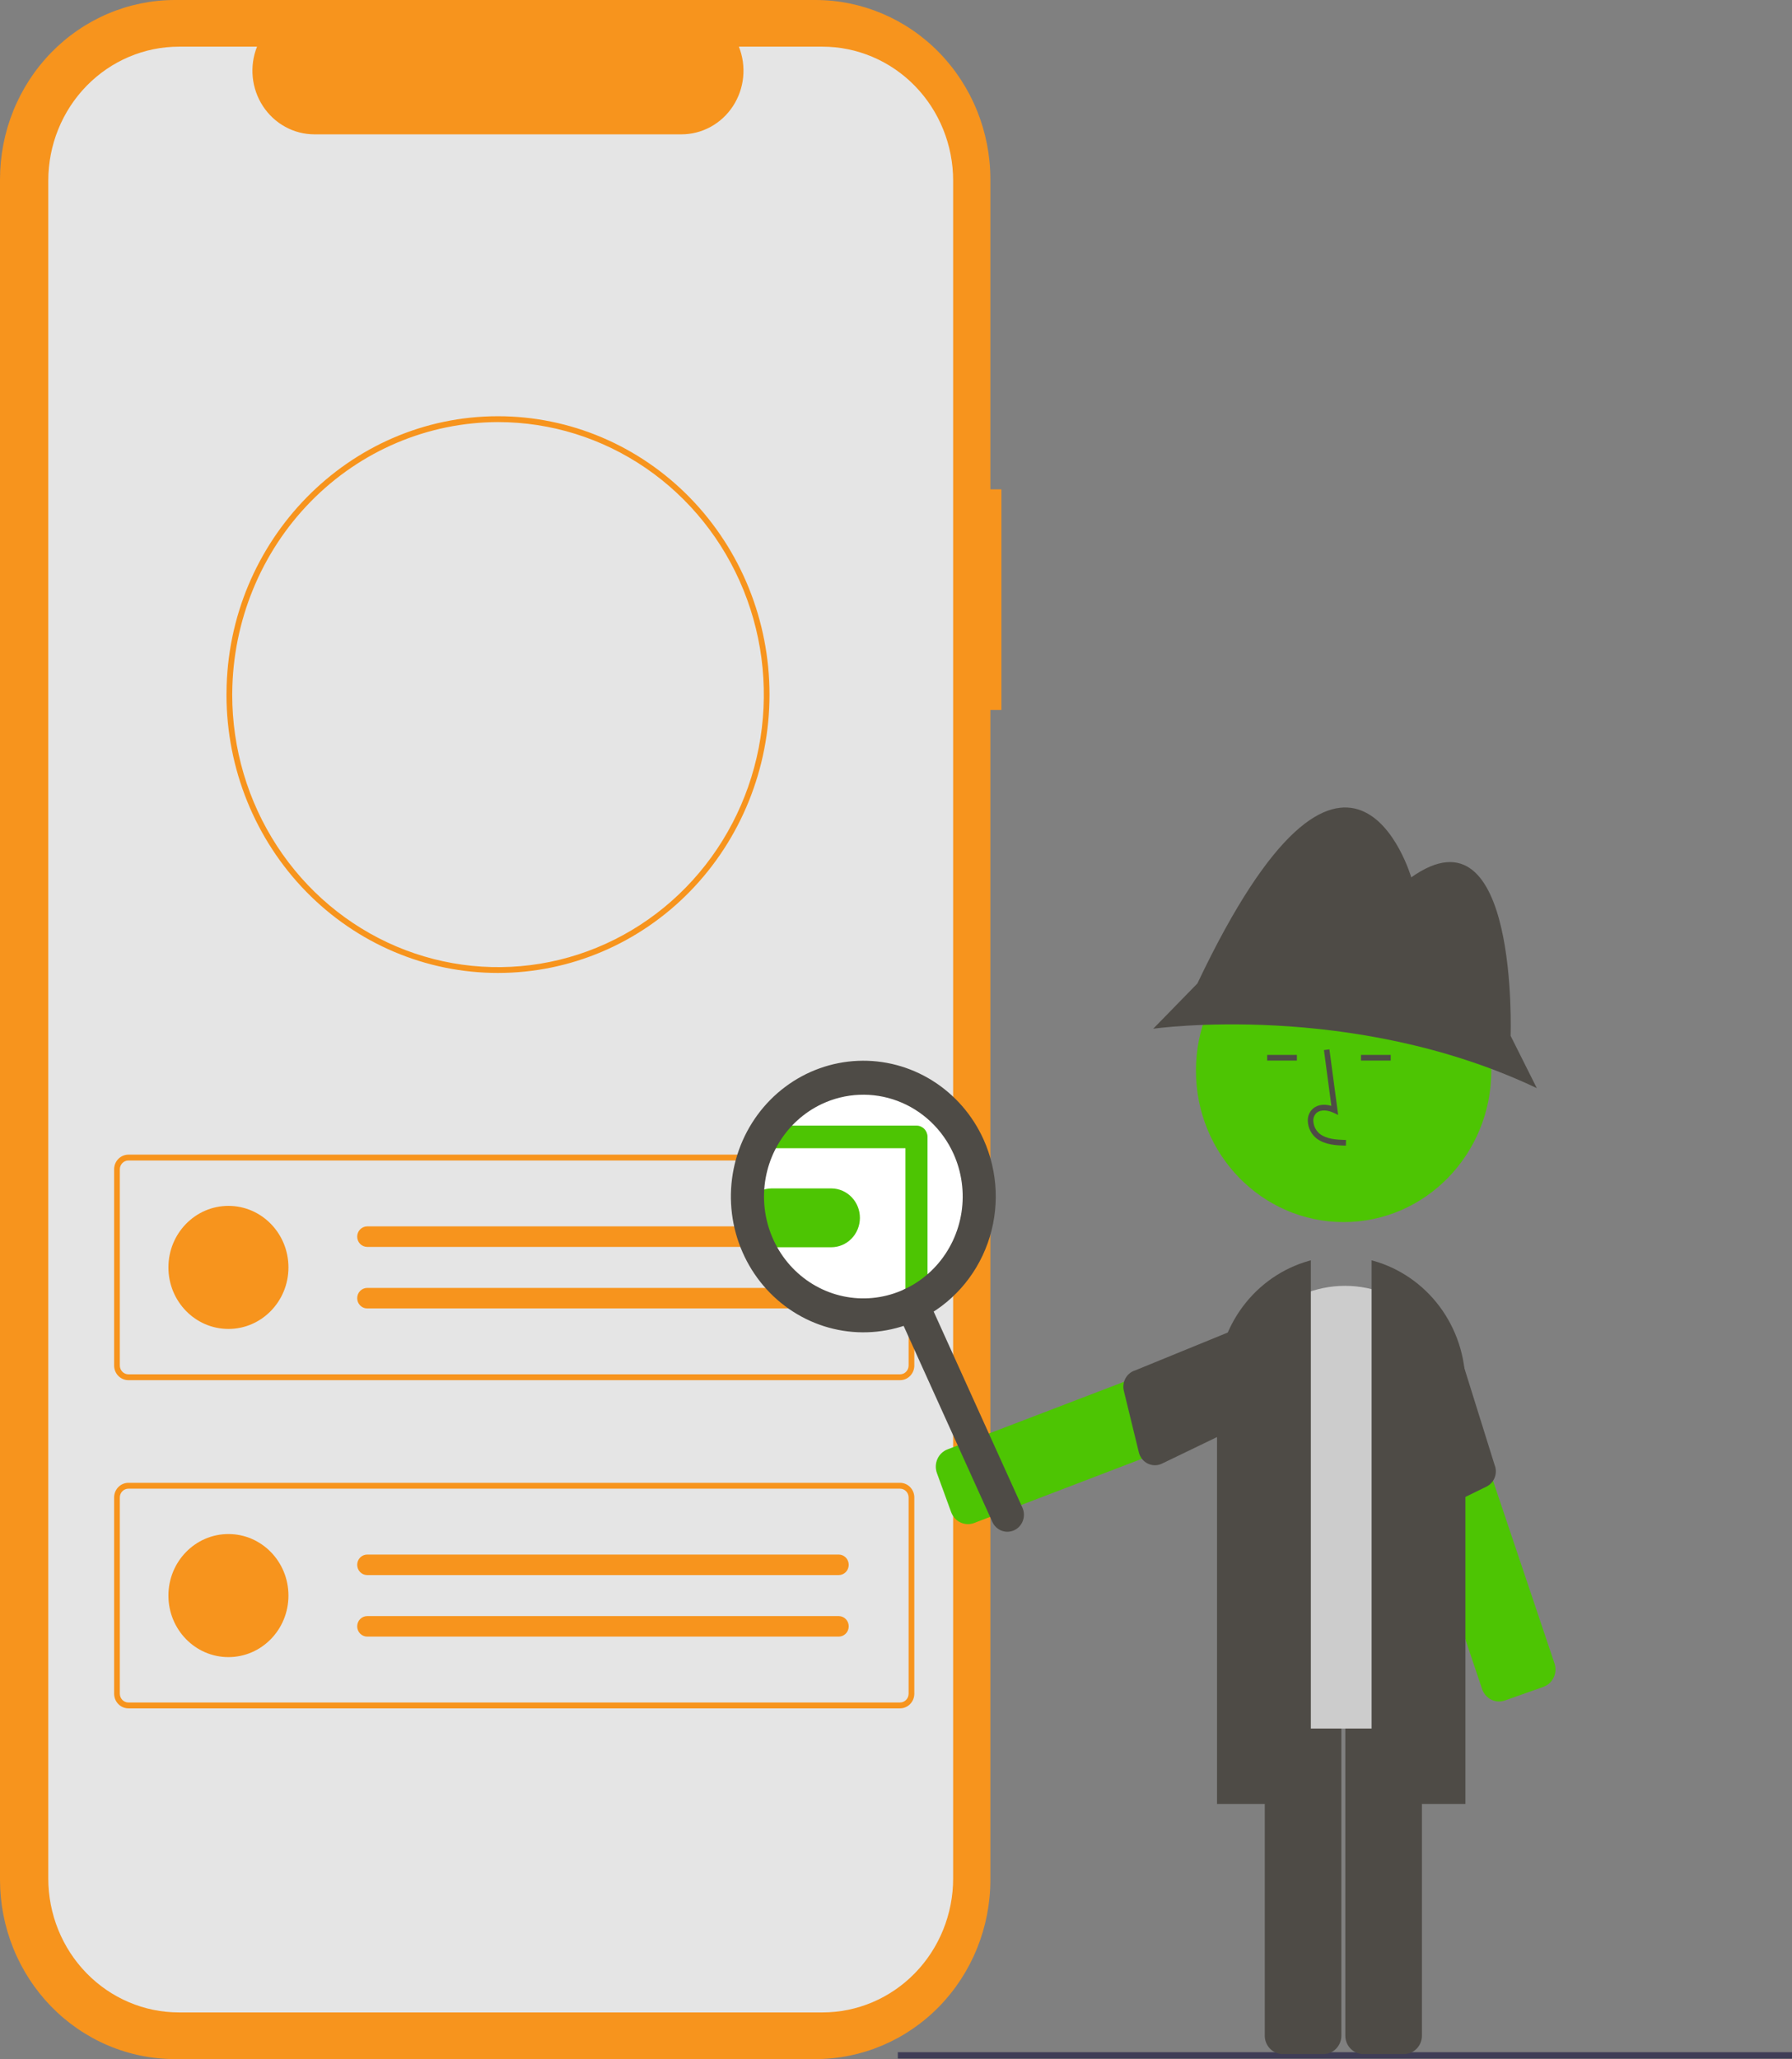 <svg width="262" height="301" viewBox="0 0 262 301" fill="none" xmlns="http://www.w3.org/2000/svg">
<rect x="0" y="0" width="262" height="301" fill="#808080" stroke="none"/>
<g clip-path="url(#clip0)">
<path d="M146.412 71.529H144.799V26.222C144.799 19.268 142.104 12.598 137.307 7.68C132.51 2.763 126.003 8.7753e-06 119.219 0H25.58C22.221 -8.69002e-06 18.895 0.678 15.791 1.996C12.688 3.314 9.868 5.245 7.492 7.68C5.117 10.115 3.233 13.006 1.947 16.187C0.662 19.369 7.41769e-06 22.779 0 26.222V274.778C-3.179e-06 278.221 0.662 281.631 1.947 284.813C3.233 287.994 5.117 290.885 7.492 293.32C9.868 295.755 12.688 297.686 15.791 299.004C18.895 300.322 22.221 301 25.58 301H119.219C126.003 301 132.509 298.237 137.307 293.32C142.104 288.402 144.799 281.732 144.799 274.778V103.779H146.412V71.529Z" fill="#F7941D"/>
<path d="M120.251 6.822H108.028C108.59 8.235 108.805 9.767 108.653 11.285C108.501 12.803 107.987 14.259 107.157 15.525C106.327 16.791 105.206 17.829 103.892 18.547C102.579 19.264 101.113 19.639 99.625 19.639H45.981C44.493 19.639 43.027 19.264 41.714 18.547C40.4 17.829 39.279 16.791 38.449 15.525C37.619 14.259 37.105 12.803 36.953 11.285C36.801 9.767 37.016 8.235 37.578 6.822H26.162C21.095 6.822 16.236 8.885 12.654 12.558C9.071 16.23 7.059 21.211 7.059 26.404V274.595C7.059 279.789 9.071 284.77 12.654 288.442C16.236 292.115 21.095 294.178 26.162 294.178H120.251C122.76 294.178 125.244 293.671 127.561 292.687C129.879 291.703 131.985 290.261 133.759 288.442C135.533 286.624 136.94 284.465 137.9 282.089C138.86 279.713 139.354 277.167 139.354 274.595V274.595V26.404C139.354 23.833 138.86 21.287 137.9 18.911C136.94 16.535 135.533 14.376 133.759 12.558C131.985 10.739 129.879 9.297 127.561 8.313C125.244 7.329 122.76 6.822 120.251 6.822V6.822Z" fill="#E5E5E5"/>
<path d="M131.59 201.756H18.774C18.22 201.755 17.689 201.529 17.297 201.128C16.905 200.726 16.685 200.182 16.685 199.614V170.927C16.685 170.36 16.905 169.815 17.297 169.414C17.689 169.012 18.22 168.787 18.774 168.786H131.59C132.144 168.787 132.675 169.012 133.066 169.414C133.458 169.815 133.678 170.36 133.679 170.927V199.615C133.678 200.182 133.458 200.727 133.066 201.128C132.674 201.529 132.143 201.755 131.59 201.756V201.756ZM18.774 169.642C18.441 169.643 18.123 169.778 17.888 170.019C17.653 170.26 17.52 170.587 17.52 170.927V199.615C17.52 199.955 17.653 200.282 17.888 200.523C18.123 200.764 18.441 200.899 18.774 200.9H131.59C131.922 200.899 132.241 200.764 132.476 200.523C132.711 200.282 132.843 199.955 132.843 199.615V170.927C132.843 170.587 132.711 170.26 132.476 170.019C132.241 169.778 131.922 169.643 131.59 169.642H18.774Z" fill="#F7941D"/>
<path d="M33.398 194.265C38.245 194.265 42.173 190.238 42.173 185.271C42.173 180.303 38.245 176.276 33.398 176.276C28.552 176.276 24.624 180.303 24.624 185.271C24.624 190.238 28.552 194.265 33.398 194.265Z" fill="#F7941D"/>
<path d="M53.663 179.274C53.279 179.281 52.913 179.442 52.644 179.722C52.375 180.003 52.225 180.38 52.225 180.773C52.225 181.167 52.375 181.544 52.644 181.825C52.913 182.105 53.279 182.266 53.663 182.272H122.606C122.994 182.28 123.369 182.13 123.648 181.854C123.928 181.578 124.089 181.2 124.096 180.802C124.104 180.405 123.957 180.021 123.688 179.734C123.419 179.447 123.05 179.282 122.662 179.275L122.654 179.274C122.638 179.274 122.622 179.274 122.606 179.274H53.663Z" fill="#F7941D"/>
<path d="M53.663 188.269C53.279 188.276 52.913 188.437 52.644 188.717C52.375 188.997 52.225 189.375 52.225 189.768C52.225 190.162 52.375 190.539 52.644 190.82C52.913 191.1 53.279 191.261 53.663 191.267H122.606C122.993 191.273 123.367 191.121 123.645 190.844C123.922 190.568 124.082 190.19 124.088 189.793C124.095 189.396 123.947 189.013 123.678 188.727C123.409 188.441 123.041 188.277 122.654 188.269C122.638 188.269 122.622 188.269 122.606 188.269H53.663Z" fill="#F7941D"/>
<path d="M131.59 249.728H18.774C18.22 249.727 17.689 249.502 17.297 249.1C16.905 248.699 16.685 248.154 16.685 247.586V218.9C16.685 218.332 16.905 217.788 17.297 217.386C17.689 216.985 18.22 216.759 18.774 216.758H131.59C132.144 216.759 132.675 216.985 133.066 217.386C133.458 217.788 133.678 218.332 133.679 218.9V247.587C133.678 248.155 133.458 248.699 133.066 249.1C132.674 249.502 132.143 249.727 131.59 249.728V249.728ZM18.774 217.615C18.441 217.615 18.123 217.75 17.888 217.991C17.653 218.232 17.52 218.559 17.52 218.9V247.587C17.52 247.928 17.653 248.254 17.888 248.495C18.123 248.736 18.441 248.872 18.774 248.872H131.59C131.922 248.872 132.241 248.736 132.476 248.495C132.711 248.254 132.843 247.928 132.843 247.587V218.9C132.843 218.559 132.711 218.232 132.476 217.991C132.241 217.75 131.922 217.615 131.59 217.615H18.774Z" fill="#F7941D"/>
<path d="M33.398 242.237C38.245 242.237 42.173 238.21 42.173 233.243C42.173 228.275 38.245 224.248 33.398 224.248C28.552 224.248 24.624 228.275 24.624 233.243C24.624 238.21 28.552 242.237 33.398 242.237Z" fill="#F7941D"/>
<path d="M53.663 227.247C53.279 227.253 52.913 227.414 52.644 227.694C52.375 227.975 52.225 228.352 52.225 228.746C52.225 229.139 52.375 229.516 52.644 229.797C52.913 230.077 53.279 230.238 53.663 230.245H122.606C122.993 230.25 123.367 230.098 123.645 229.822C123.922 229.545 124.082 229.167 124.088 228.77C124.095 228.373 123.947 227.99 123.678 227.704C123.409 227.419 123.041 227.254 122.654 227.247C122.638 227.246 122.622 227.246 122.606 227.247H53.663Z" fill="#F7941D"/>
<path d="M53.663 236.241C53.279 236.248 52.913 236.409 52.644 236.689C52.375 236.969 52.225 237.347 52.225 237.74C52.225 238.134 52.375 238.511 52.644 238.792C52.913 239.072 53.279 239.233 53.663 239.239H122.606C122.993 239.245 123.367 239.093 123.645 238.816C123.922 238.54 124.082 238.162 124.088 237.765C124.095 237.368 123.947 236.985 123.678 236.699C123.409 236.413 123.041 236.249 122.654 236.241C122.638 236.241 122.622 236.241 122.606 236.241H53.663Z" fill="#F7941D"/>
<path d="M72.808 142.226C62.284 142.231 52.191 137.95 44.746 130.325C37.302 122.701 33.118 112.357 33.113 101.57V101.536C33.113 101.451 33.113 101.361 33.118 101.276C33.239 78.992 51.045 60.845 72.808 60.845C83.335 60.844 93.432 65.13 100.877 72.76C108.322 80.39 112.505 90.739 112.506 101.531C112.508 112.323 108.327 122.673 100.883 130.305C93.44 137.936 83.344 142.225 72.817 142.226H72.808V142.226ZM72.808 61.701C62.548 61.724 52.713 65.897 45.438 73.312C38.163 80.727 34.036 90.785 33.954 101.301C33.95 101.392 33.95 101.467 33.95 101.535C33.949 109.414 36.227 117.117 40.497 123.669C44.766 130.221 50.835 135.328 57.936 138.344C65.037 141.36 72.851 142.15 80.39 140.614C87.929 139.078 94.855 135.284 100.291 129.713C105.726 124.142 109.429 117.044 110.929 109.317C112.43 101.589 111.661 93.578 108.72 86.298C105.78 79.019 100.799 72.796 94.409 68.418C88.018 64.039 80.505 61.702 72.818 61.701H72.808V61.701Z" fill="#F7941D"/>
<path d="M127.137 191.426C136.05 191.426 143.275 184.019 143.275 174.882C143.275 165.745 136.05 158.339 127.137 158.339C118.224 158.339 110.998 165.745 110.998 174.882C110.998 184.019 118.224 191.426 127.137 191.426Z" fill="white"/>
<path d="M121.532 182.325C121.504 182.325 121.476 182.325 121.449 182.324H112.774C111.673 182.306 110.624 181.846 109.851 181.042C109.079 180.238 108.646 179.155 108.646 178.026C108.645 176.898 109.077 175.814 109.849 175.01C110.621 174.205 111.67 173.743 112.771 173.725H121.453C121.495 173.724 121.541 173.724 121.587 173.725C122.695 173.74 123.751 174.204 124.526 175.015C125.301 175.826 125.732 176.918 125.724 178.053C125.717 179.188 125.272 180.274 124.487 181.075C123.701 181.875 122.639 182.324 121.532 182.325V182.325Z" fill="#4DC503"/>
<path d="M262 299.993H131.265V300.92H262V299.993Z" fill="#3F3D56"/>
<path d="M139.32 221.572C139.217 221.408 139.132 221.234 139.065 221.051L136.982 215.333C136.74 214.665 136.766 213.925 137.054 213.277C137.343 212.629 137.87 212.124 138.522 211.874L185.018 194.076C185.669 193.828 186.39 193.854 187.023 194.15C187.656 194.446 188.148 194.987 188.392 195.654L190.475 201.373C190.595 201.704 190.651 202.056 190.639 202.408C190.627 202.761 190.547 203.108 190.404 203.429C190.261 203.75 190.058 204.04 189.806 204.28C189.554 204.521 189.258 204.708 188.935 204.832L142.44 222.629C141.88 222.843 141.266 222.855 140.698 222.663C140.131 222.471 139.645 222.086 139.32 221.572V221.572Z" fill="#4DC503"/>
<path d="M184.869 192.598L165.962 200.327C165.366 200.511 164.862 200.923 164.555 201.477C164.247 202.032 164.16 202.686 164.31 203.305L166.505 212.311C166.591 212.667 166.754 212.998 166.981 213.282C167.207 213.566 167.492 213.794 167.815 213.951C168.139 214.109 168.492 214.19 168.85 214.191C169.207 214.192 169.561 214.111 169.884 213.955L188.844 204.807C189.445 204.576 189.931 204.11 190.198 203.512C190.464 202.914 190.489 202.232 190.266 201.615L187.987 194.056C187.762 193.44 187.307 192.94 186.722 192.666C186.138 192.393 185.471 192.369 184.869 192.598V192.598Z" fill="#4E4B46"/>
<path d="M219.472 248.706C218.878 248.776 218.279 248.636 217.774 248.31C217.268 247.983 216.886 247.49 216.691 246.911L200.507 198.815C200.394 198.482 200.347 198.129 200.368 197.776C200.389 197.424 200.477 197.079 200.628 196.762C200.779 196.444 200.989 196.16 201.247 195.926C201.505 195.692 201.805 195.513 202.131 195.397L207.76 193.407C208.418 193.175 209.138 193.22 209.763 193.532C210.388 193.844 210.867 194.398 211.094 195.072L227.279 243.168C227.505 243.842 227.461 244.58 227.156 245.221C226.852 245.862 226.312 246.352 225.655 246.586L220.026 248.576C219.846 248.64 219.661 248.683 219.472 248.706V248.706Z" fill="#4DC503"/>
<path d="M212.3 194.249L218.511 214.12C218.752 214.708 218.763 215.368 218.541 215.964C218.319 216.56 217.882 217.046 217.321 217.32L209.146 221.314C208.823 221.472 208.47 221.554 208.113 221.555C207.755 221.557 207.402 221.477 207.078 221.321C206.754 221.165 206.468 220.938 206.24 220.656C206.012 220.373 205.847 220.042 205.759 219.687L200.582 198.872C200.374 198.25 200.415 197.569 200.696 196.977C200.976 196.386 201.474 195.933 202.08 195.717L209.219 192.711C209.826 192.496 210.492 192.538 211.07 192.826C211.647 193.115 212.09 193.626 212.3 194.249V194.249Z" fill="#4E4B46"/>
<path d="M193.492 300.266H187.538C186.842 300.265 186.176 299.982 185.684 299.478C185.192 298.974 184.916 298.29 184.915 297.578V246.7C184.916 245.988 185.192 245.304 185.684 244.8C186.176 244.296 186.842 244.013 187.538 244.012H193.492C194.188 244.013 194.854 244.296 195.346 244.8C195.838 245.304 196.114 245.988 196.115 246.7V297.578C196.114 298.29 195.838 298.974 195.346 299.478C194.854 299.982 194.188 300.265 193.492 300.266Z" fill="#4E4B46"/>
<path d="M205.271 300.266H199.316C198.621 300.265 197.954 299.982 197.462 299.478C196.971 298.974 196.694 298.29 196.693 297.578V246.7C196.694 245.988 196.971 245.304 197.462 244.8C197.954 244.296 198.621 244.013 199.316 244.012H205.271C205.966 244.013 206.633 244.296 207.124 244.8C207.616 245.304 207.893 245.988 207.893 246.7V297.578C207.893 298.29 207.616 298.974 207.124 299.478C206.633 299.982 205.966 300.265 205.271 300.266Z" fill="#4E4B46"/>
<path d="M210.178 252.682H183.121C182.372 252.681 181.654 252.376 181.125 251.833C180.596 251.29 180.298 250.554 180.297 249.787V204.729C180.297 200.283 182.02 196.019 185.087 192.875C188.153 189.731 192.313 187.965 196.65 187.965C200.987 187.965 205.146 189.731 208.213 192.875C211.28 196.019 213.003 200.283 213.003 204.729V249.787C213.002 250.554 212.704 251.29 212.174 251.833C211.645 252.376 210.927 252.681 210.178 252.682Z" fill="#CCCCCC"/>
<path d="M214.251 263.704H200.533V184.231L200.788 184.302C204.651 185.389 208.06 187.745 210.492 191.009C212.924 194.273 214.244 198.264 214.251 202.371V263.704Z" fill="#4E4B46"/>
<path d="M191.651 263.704H177.934V202.371C177.94 198.264 179.261 194.273 181.693 191.009C184.124 187.745 187.533 185.389 191.396 184.302L191.651 184.231V263.704Z" fill="#4E4B46"/>
<path d="M196.445 178.645C208.37 178.645 218.038 168.735 218.038 156.51C218.038 144.285 208.37 134.375 196.445 134.375C184.519 134.375 174.852 144.285 174.852 156.51C174.852 168.735 184.519 178.645 196.445 178.645Z" fill="#4DC503"/>
<path d="M220.858 151.414C220.858 151.414 222.068 117.086 206.333 128.253C206.333 128.253 197.255 97.027 175.065 143.763L168.609 150.38C168.609 150.38 197.659 146.244 224.691 159.065L220.858 151.414Z" fill="#4E4B46"/>
<path d="M196.774 167.472C195.44 167.434 193.78 167.387 192.501 166.429C192.121 166.132 191.808 165.753 191.585 165.32C191.362 164.886 191.234 164.407 191.21 163.917C191.187 163.569 191.243 163.22 191.373 162.898C191.503 162.576 191.704 162.288 191.961 162.059C192.629 161.48 193.604 161.345 194.655 161.661L193.566 153.503L194.366 153.391L195.646 162.982L194.978 162.668C194.204 162.304 193.142 162.119 192.482 162.691C192.32 162.84 192.193 163.026 192.113 163.234C192.032 163.441 191.999 163.665 192.017 163.888C192.036 164.253 192.132 164.609 192.298 164.932C192.464 165.255 192.695 165.538 192.977 165.761C193.973 166.506 195.296 166.602 196.796 166.645L196.774 167.472Z" fill="#4E4B46"/>
<path d="M189.613 154.207H185.267V155.034H189.613V154.207Z" fill="#4E4B46"/>
<path d="M203.33 154.207H198.984V155.034H203.33V154.207Z" fill="#4E4B46"/>
<path d="M148.302 223.682C147.719 223.959 147.054 223.987 146.451 223.761C145.848 223.535 145.357 223.072 145.087 222.475L131.163 191.711C130.893 191.114 130.865 190.431 131.086 189.813C131.307 189.195 131.758 188.693 132.34 188.416C132.923 188.139 133.589 188.11 134.191 188.337C134.794 188.563 135.285 189.025 135.555 189.622L149.479 220.386C149.749 220.983 149.777 221.666 149.556 222.284C149.335 222.902 148.884 223.405 148.302 223.682Z" fill="#4E4B46"/>
<path d="M133.996 190.579C133.568 190.579 133.157 190.405 132.854 190.094C132.552 189.784 132.382 189.363 132.382 188.925V167.851H112.209C111.781 167.851 111.37 167.677 111.067 167.367C110.765 167.056 110.595 166.636 110.595 166.197C110.595 165.758 110.765 165.337 111.067 165.027C111.37 164.717 111.781 164.542 112.209 164.542H133.996C134.424 164.542 134.834 164.717 135.137 165.027C135.439 165.337 135.609 165.758 135.609 166.197V188.925C135.609 189.363 135.439 189.784 135.137 190.094C134.834 190.405 134.424 190.579 133.996 190.579V190.579Z" fill="#4DC503"/>
<path d="M134.377 192.918C130.903 194.57 127.028 195.129 123.244 194.524C119.459 193.92 115.934 192.178 113.115 189.52C110.296 186.862 108.31 183.406 107.406 179.59C106.503 175.775 106.724 171.77 108.041 168.083C109.358 164.396 111.712 161.192 114.805 158.877C117.899 156.561 121.592 155.238 125.419 155.074C129.246 154.91 133.035 155.914 136.305 157.957C139.576 160.001 142.182 162.992 143.794 166.554C145.95 171.331 146.169 176.789 144.404 181.732C142.638 186.674 139.032 190.697 134.377 192.918V192.918ZM120.114 161.403C117.508 162.642 115.319 164.646 113.824 167.16C112.329 169.675 111.595 172.588 111.715 175.53C111.834 178.472 112.802 181.312 114.497 183.69C116.191 186.068 118.535 187.878 121.232 188.89C123.93 189.903 126.86 190.073 129.652 189.378C132.443 188.684 134.971 187.157 136.916 184.989C138.861 182.822 140.135 180.112 140.578 177.203C141.02 174.293 140.611 171.314 139.402 168.643C137.778 165.064 134.834 162.292 131.218 160.934C127.602 159.577 123.609 159.745 120.114 161.403V161.403Z" fill="#4E4B46"/>
</g>
<defs>
<clipPath id="clip0">
<rect width="262" height="301" fill="white"/>
</clipPath>
</defs>
</svg>
